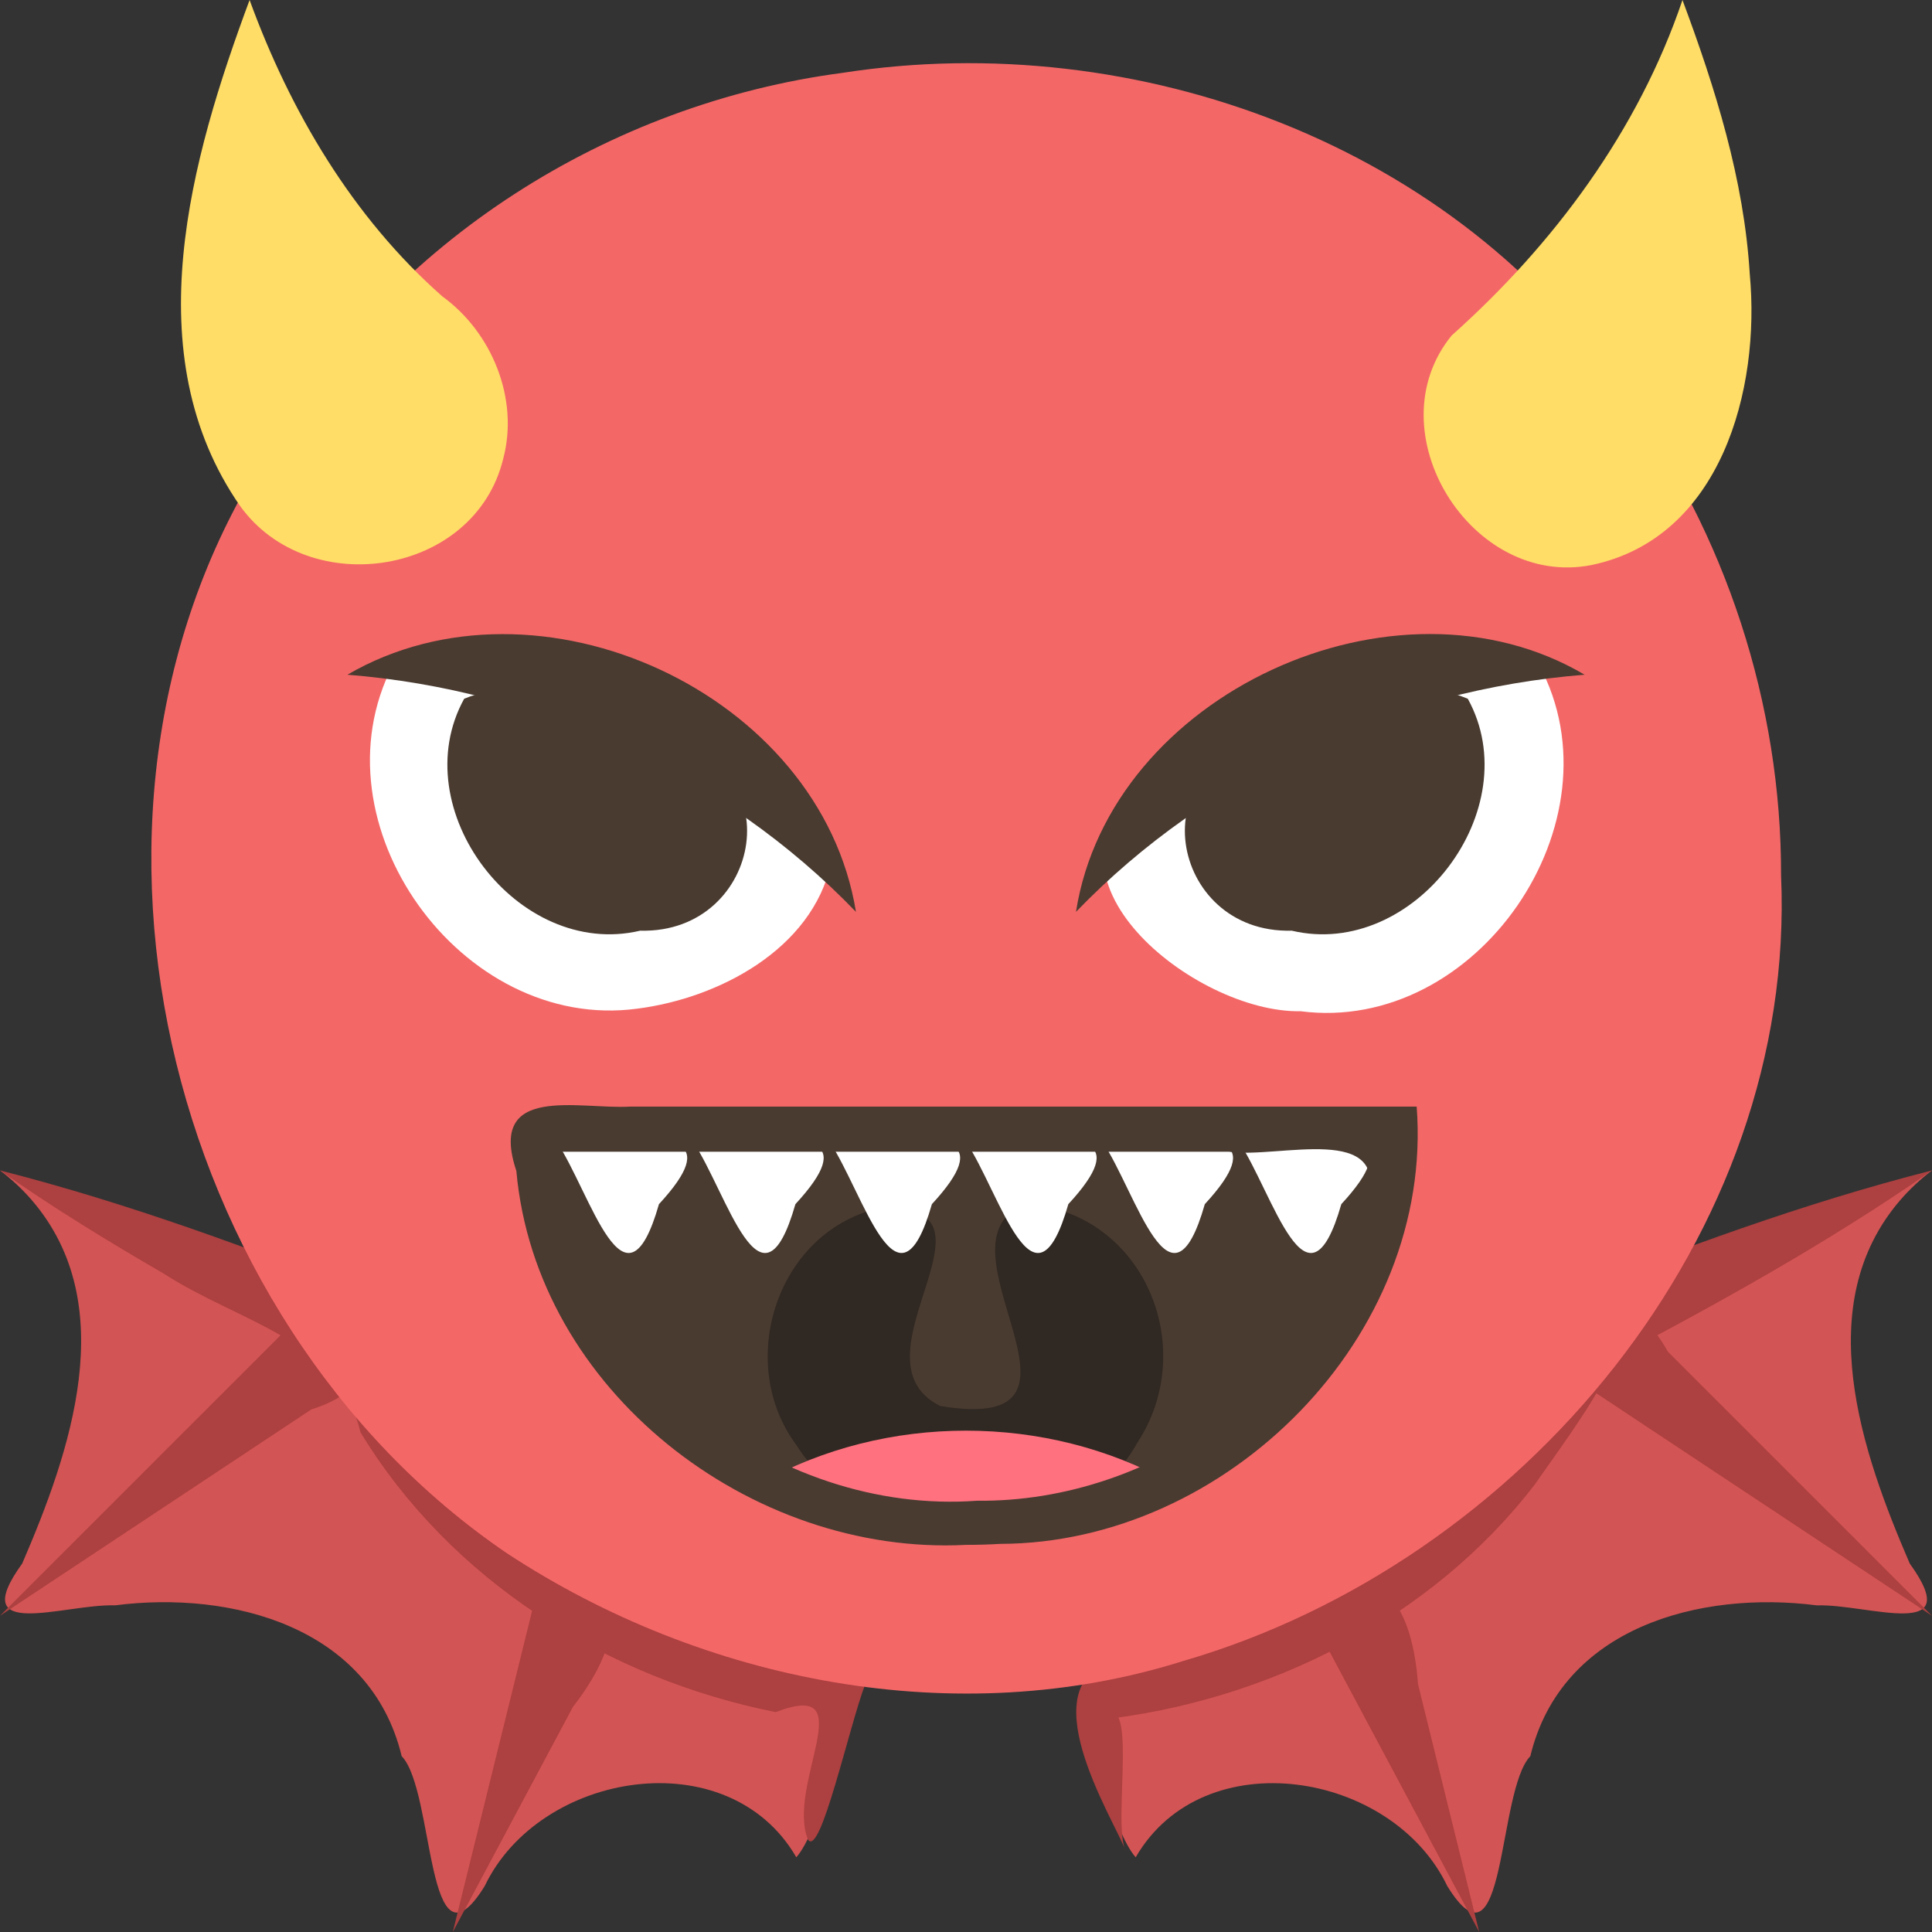<?xml version="1.0" encoding="UTF-8" standalone="no"?><!DOCTYPE svg PUBLIC "-//W3C//DTD SVG 1.1//EN" "http://www.w3.org/Graphics/SVG/1.1/DTD/svg11.dtd"><svg xmlns="http://www.w3.org/2000/svg" height="64" id="svg54" version="1.1" viewBox="0 0 64 64.0" width="64"><rect x="0" y="0" width="64" height="64.0" fill="#333333" stroke="none"/><path d="m 0,38.771 c 3.859,1.763 7.718,3.527 11.577,5.29 3.031,5.994 8.92,10.763 15.572,11.866 0.928,1.401 -0.031,4.764 -0.77,5.598 C 24.128,57.639 17.874,58.671 16.057,62.478 14.096,65.646 14.415,59.324 13.306,58.175 12.275,53.896 7.676,52.682 3.814,53.179 2.119,53.126 -1.151,54.404 0.736,51.793 2.327,48.103 4.033,43.22 1.054,39.757 0.738,39.393 0.384,39.062 0,38.771 Z" id="path2" style="fill:#d35454"/><g fill="#AD4040" id="g8"><path d="m 0,38.771 c 4.26,1.087 8.393,2.612 12.473,4.237 3.313,6.293 9.51,10.659 16.182,12.803 -0.534,1.407 -1.474,5.725 -1.888,5.132 -0.736,-1.835 1.86,-5.357 -1.069,-4.227 C 20.112,55.606 14.929,52.361 11.942,47.447 11.191,44.339 7.99,43.848 5.431,42.194 3.579,41.121 1.751,40.003 0,38.771 Z" id="path4"/><path d="m 0,53.525 c 3.543,-3.542 7.085,-7.084 10.628,-10.626 1.75,1.348 2.141,3.024 -0.314,3.789 C 6.876,48.967 3.438,51.246 0,53.525 Z M 15,64 c 0.969,-3.923 1.937,-7.846 2.906,-11.769 3.212,0.205 2.576,2.374 1.073,4.312 C 17.653,59.029 16.326,61.514 15,64 Z" id="path6"/></g><path d="m 64,38.771 c -3.859,1.763 -7.718,3.527 -11.577,5.29 -3.032,5.994 -8.921,10.763 -15.573,11.866 -0.928,1.401 0.032,4.764 0.771,5.598 2.251,-3.885 8.505,-2.853 10.322,0.954 1.961,3.167 1.643,-3.154 2.751,-4.303 1.031,-4.279 5.63,-5.493 9.492,-4.996 1.695,-0.053 4.965,1.225 3.077,-1.386 -1.591,-3.689 -3.296,-8.573 -0.317,-12.036 C 63.262,39.393 63.616,39.062 64,38.771 Z" id="path10" style="fill:#d35454"/><g fill="#AD4040" id="g16"><path d="m 64,38.771 c -3.505,2.441 -7.254,4.503 -11.031,6.486 1.184,-0.59 -1.631,3.185 -2.124,3.914 -3.446,4.488 -8.89,7.199 -14.465,7.807 1.437,-1.439 0.432,3.439 0.915,4.345 -0.407,-1.088 -3.326,-5.631 -0.25,-6.369 3.093,-0.546 5.571,-2.447 8.048,-4.258 C 47.705,48.576 49.857,45.92 51.525,43.007 55.606,41.382 59.739,39.857 64,38.771 Z" id="path12"/><path d="M 64,53.525 C 59.825,50.757 55.649,47.99 51.474,45.222 52.446,43.238 54.011,42.522 55.249,44.775 58.166,47.692 61.083,50.608 64,53.525 Z M 49,64 c -1.902,-3.565 -3.805,-7.129 -5.707,-10.694 2.525,-1.997 3.502,0.042 3.681,2.488 C 47.649,58.529 48.325,61.265 49,64 Z" id="path14"/></g><path d="M 59,29 C 59.523,40.928 50.394,51.762 39.211,55.018 31.703,57.388 23.292,55.725 16.794,51.455 5.362,43.679 1.211,26.452 9.013,14.758 12.97,7.985 20.173,3.429 27.913,2.413 37.628,0.902 48.295,4.783 53.837,13.117 57.172,17.692 59.014,23.338 59,29 Z" id="circle18" style="fill:#f46767"/><g id="g50"><path d="M 46.182,37.406 C 46.339,44.582 39.587,50.587 32.569,50.447 26.238,50.853 19.593,46.766 18.166,40.375 16.775,37.659 19.105,36.921 21.255,37.406 c 8.309,0 16.618,0 24.927,0 z" id="path20" style="fill:#493b30"/><path d="m 34.015,39.879 c -3.416,1.211 3.138,7.686 -2.867,6.698 -3.19,-1.587 2.661,-6.905 -2.126,-6.53 -3.332,0.85 -4.646,5.125 -2.645,7.815 2.469,3.897 8.982,4.064 11.308,-0.085 C 39.739,44.627 37.884,40.179 34.015,39.879 Z" id="path22" style="fill:#302822"/><path d="m 38.796,49.127 c -4.132,-2.313 -9.46,-2.313 -13.592,0 4.121,2.317 9.472,2.317 13.592,0 z" id="path24" style="fill:#ff717f"/><g fill="#FFF" id="g30"><path d="m 32,37.822 c 1.13,1.687 2.259,6.025 3.39,2.067 2.049,-2.216 0.377,-2.227 -1.584,-2.067 -0.602,0 -1.204,0 -1.806,0 z m 4.521,0 c 1.13,1.686 2.261,6.025 3.39,2.067 2.047,-2.217 0.374,-2.227 -1.586,-2.067 -0.601,0 -1.202,0 -1.804,0 z" id="path26"/><path d="m 41.04,37.822 c 1.131,1.686 2.262,6.025 3.393,2.067 2.048,-2.216 0.376,-2.227 -1.585,-2.067 -0.603,0 -1.205,0 -1.808,0 z m -18.081,0 c 1.13,1.687 2.26,6.025 3.39,2.067 2.048,-2.216 0.376,-2.227 -1.585,-2.067 -0.602,0 -1.204,0 -1.806,0 z m -4.52,0 c 1.13,1.686 2.26,6.025 3.39,2.067 2.048,-2.216 0.375,-2.227 -1.585,-2.067 -0.602,0 -1.203,0 -1.805,0 z m 9.041,0 c 1.13,1.686 2.26,6.025 3.39,2.067 2.048,-2.216 0.375,-2.227 -1.585,-2.067 -0.602,0 -1.203,0 -1.805,0 z" id="path28"/></g><path d="M 32,51.176 C 24.87,51.546 17.753,46.064 17.105,38.789 16.136,35.887 19.18,36.756 20.87,36.658 c 8.686,0 17.372,0 26.059,0 0.581,7.609 -6.275,14.465 -13.792,14.485 C 32.758,51.165 32.379,51.176 32,51.176 Z M 18.586,38.152 c 0.273,6.868 7.13,12.052 13.776,11.562 5.866,0.064 11.605,-4.038 12.915,-9.847 0.835,-2.731 -2.937,-1.471 -4.572,-1.715 -7.373,0 -14.746,0 -22.119,0 z" id="path32" style="fill:#493b30"/><g id="g48"><path d="m 50.992,22.043 c 2.774,5.175 -2.071,12.215 -7.911,11.455 -3.501,0.068 -9.248,-4.535 -5.065,-7.569 3.015,-2.313 6.653,-3.876 10.364,-4.647 0.924,-0.099 1.922,0.1 2.612,0.761 z" id="path34" style="fill:#fff"/><path d="m 48.623,23.147 c 2.009,3.649 -1.775,8.641 -5.832,7.683 -4.104,0.106 -5.046,-5.757 -0.653,-6.158 1.968,-0.952 4.231,-2.463 6.484,-1.526 z" id="path36" style="fill:#493b30"/><path d="m 52.492,22.351 c -6.309,0.5 -12.445,3.29 -16.849,7.856 1.132,-7.23 10.597,-11.552 16.849,-7.856 z" id="path38" style="fill:#493b30"/><g id="g46"><path d="m 13.008,22.043 c -2.695,5.236 2.271,12.153 8.096,11.371 2.698,-0.342 5.796,-1.967 6.424,-4.816 -0.284,-2.879 -3.668,-3.865 -5.772,-5.263 -2.5,-1.146 -5.319,-2.34 -8.103,-1.87 l -0.377,0.225 z" id="path40" style="fill:#fff"/><path d="m 15.376,23.147 c -2.01,3.649 1.775,8.641 5.832,7.683 4.104,0.106 5.045,-5.757 0.652,-6.158 C 19.892,23.72 17.629,22.209 15.376,23.147 Z" id="path42" style="fill:#493b30"/><path d="m 11.508,22.351 c 6.315,-3.679 15.67,0.598 16.847,7.856 -4.401,-4.57 -10.538,-7.356 -16.847,-7.856 z" id="path44" style="fill:#493b30"/></g></g></g><path d="m 55.734,0 c -1.465,4.331 -4.262,8.092 -7.647,11.115 -2.585,3.174 0.651,8.395 4.641,7.601 4.285,-0.9 5.594,-5.815 5.235,-9.638 C 57.774,5.946 56.822,2.922 55.734,0 Z M 14.654,9.819 C 11.684,7.2 9.615,3.694 8.268,0 6.32,5.249 4.463,11.741 7.956,16.765 10.238,19.926 15.728,19.063 16.669,15.199 17.199,13.213 16.297,11.009 14.654,9.819 Z" id="path52" style="fill:#ffdd67"/></svg>